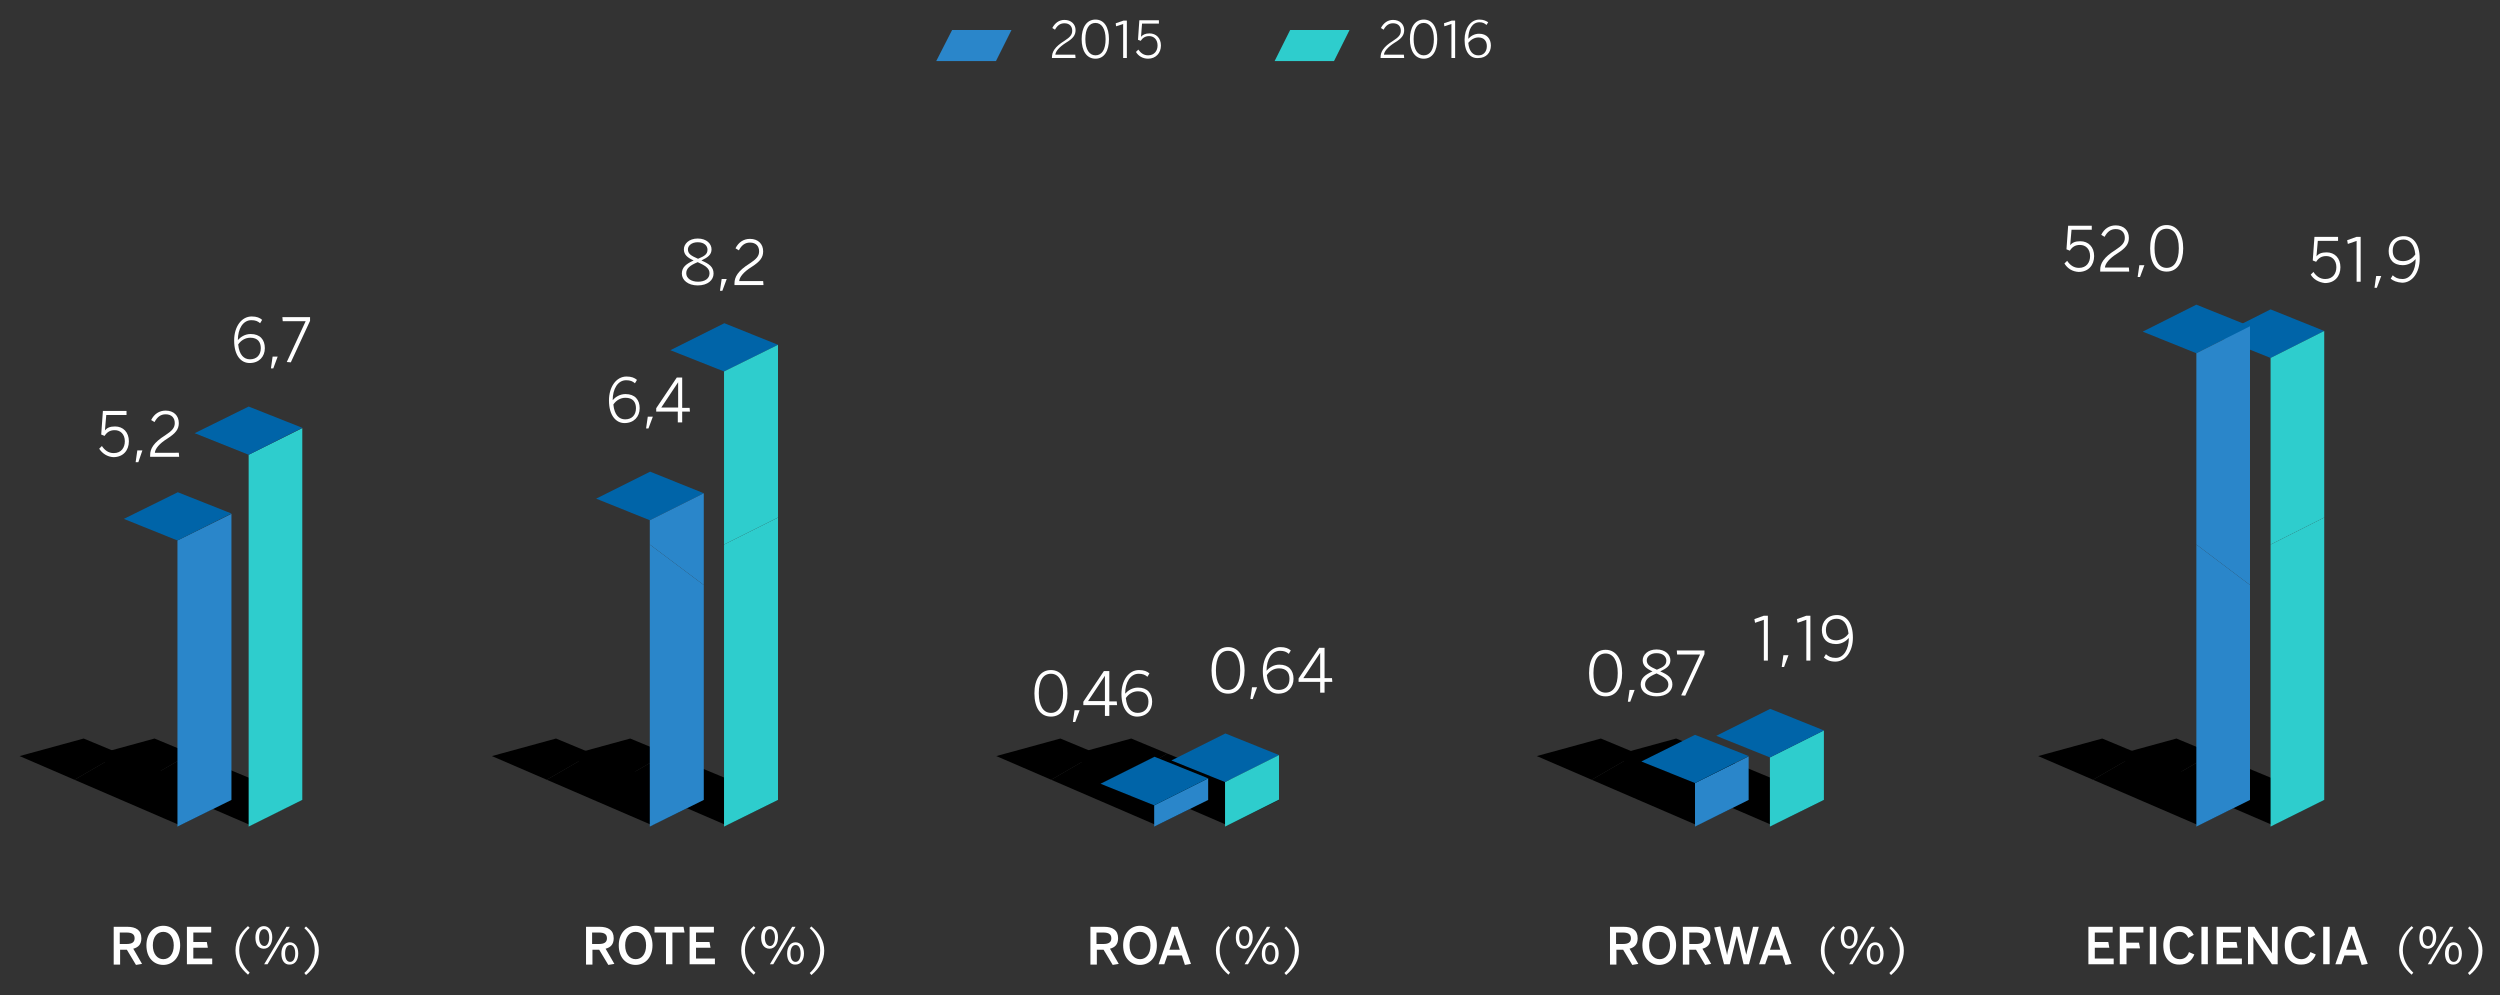 <?xml version="1.0" encoding="utf-8"?>
<!-- Generator: Adobe Illustrator 19.2.1, SVG Export Plug-In . SVG Version: 6.00 Build 0)  -->
<svg version="1.1" id="Capa_1" xmlns="http://www.w3.org/2000/svg" xmlns:xlink="http://www.w3.org/1999/xlink" x="0px" y="0px"
	 viewBox="0 0 741 295" style="enable-background:new 0 0 741 295;" xml:space="preserve">
<rect x="0" y="0" width="741" height="295" fill="#333333" stroke="none"/>
<style type="text/css">
	.st0{clip-path:url(#SVGID_2_);}
	.st1{fill:#2ECDCD;}
	.st2{fill:#0064A8;}
	.st3{clip-path:url(#SVGID_4_);}
	.st4{clip-path:url(#SVGID_6_);}
	.st5{fill:#2A86CA;}
	.st6{clip-path:url(#SVGID_8_);}
	.st7{enable-background:new    ;}
	.st8{fill:#FFFFFF;}
	.st9{clip-path:url(#SVGID_10_);}
	.st10{clip-path:url(#SVGID_12_);}
	.st11{clip-path:url(#SVGID_14_);}
	.st12{clip-path:url(#SVGID_16_);}
	.st13{clip-path:url(#SVGID_18_);}
	.st14{clip-path:url(#SVGID_20_);}
</style>
<title>Page 1</title>
<desc>Created with Sketch.</desc>
<g>
	<g>
		<g>
			<g>
				<defs>
					<polygon id="SVGID_1_" points="540.6,237.1 496.8,218.9 477.8,224.1 525.3,244.6 					"/>
				</defs>
				<clipPath id="SVGID_2_">
					<use xlink:href="#SVGID_1_"  style="overflow:visible;"/>
				</clipPath>
				<polygon class="st0" points="515.2,218.9 483.2,237.4 477.8,228.1 477.8,218.9 				"/>
				<polygon class="st0" points="532.4,218.9 540.6,233.1 540.6,237 527.5,244.6 487.3,244.6 483.2,237.4 515.2,218.9 				"/>
				<polygon class="st0" points="527.5,244.6 540.6,237 540.6,244.6 				"/>
			</g>
		</g>
		<g>
			<polygon class="st1" points="524.6,245 540.6,237.1 540.6,216.5 524.6,224.5 			"/>
		</g>
		<g>
			<polygon class="st2" points="524.6,224.5 540.6,216.5 524.7,210.1 508.7,218.1 			"/>
		</g>
	</g>
	<g>
		<g>
			<g>
				<defs>
					<polygon id="SVGID_3_" points="688.9,237.1 645.1,218.9 626.1,224.1 673.7,244.6 					"/>
				</defs>
				<clipPath id="SVGID_4_">
					<use xlink:href="#SVGID_3_"  style="overflow:visible;"/>
				</clipPath>
				<polygon class="st3" points="663.5,218.9 631.5,237.4 626.1,228.1 626.1,218.9 				"/>
				<polygon class="st3" points="680.7,218.9 688.9,233.1 688.9,237 675.8,244.6 635.6,244.6 631.5,237.4 663.5,218.9 				"/>
				<polygon class="st3" points="675.8,244.6 688.9,237 688.9,244.6 				"/>
			</g>
		</g>
		<g>
			<polygon class="st1" points="673,245 688.9,237.1 688.9,153.4 673,161.4 			"/>
		</g>
		<g>
			<polygon class="st2" points="673,106.1 688.9,98.1 673,91.7 657.1,99.7 			"/>
		</g>
		<g>
			<polygon class="st1" points="673,106.1 673,161.4 688.9,153.4 688.9,98.1 			"/>
		</g>
	</g>
	<g>
		<g>
			<g>
				<defs>
					<polygon id="SVGID_5_" points="666.9,237.1 623.1,218.9 604.1,224.1 651.6,244.6 					"/>
				</defs>
				<clipPath id="SVGID_6_">
					<use xlink:href="#SVGID_5_"  style="overflow:visible;"/>
				</clipPath>
				<polygon class="st4" points="641.5,218.9 609.5,237.4 604.1,228.1 604.1,218.9 				"/>
				<polygon class="st4" points="658.7,218.9 666.9,233.1 666.9,237 653.8,244.6 613.6,244.6 609.5,237.4 641.5,218.9 				"/>
				<polygon class="st4" points="653.8,244.6 666.9,237 666.9,244.6 				"/>
			</g>
		</g>
		<g>
			<polygon class="st5" points="651,245 666.9,237.1 666.9,173.4 651,161.4 			"/>
		</g>
		<g>
			<polygon class="st2" points="651,104.7 666.9,96.7 651,90.3 635.1,98.3 			"/>
		</g>
		<g>
			<polygon class="st5" points="651,104.7 651,161.4 666.9,173.4 666.9,96.7 			"/>
		</g>
	</g>
	<g>
		<g>
			<g>
				<defs>
					<polygon id="SVGID_7_" points="379.1,237.1 335.3,218.9 316.3,224.1 363.8,244.6 					"/>
				</defs>
				<clipPath id="SVGID_8_">
					<use xlink:href="#SVGID_7_"  style="overflow:visible;"/>
				</clipPath>
				<polygon class="st6" points="353.7,218.9 321.7,237.4 316.3,228.1 316.3,218.9 				"/>
				<polygon class="st6" points="370.9,218.9 379.1,233.1 379.1,237 366,244.6 325.8,244.6 321.7,237.4 353.7,218.9 				"/>
				<polygon class="st6" points="366,244.6 379.1,237 379.1,244.6 				"/>
			</g>
		</g>
		<g>
			<polygon class="st2" points="363.1,231.8 379.1,223.8 363.2,217.4 347.2,225.4 			"/>
		</g>
		<g>
			<polygon class="st1" points="363.1,231.8 363.1,245 379.1,237 379.1,223.8 			"/>
		</g>
	</g>
	<g class="st7">
		<path class="st8" d="M33.7,285.8v-11.1h4c2.6,0,4.2,1,4.2,3.4c0,1.8-0.9,2.7-2.4,3.1l2.6,4.5l-1.8,0.3l-2.7-4.5h-2v4.4H33.7z
			 M35.5,279.8h2c1.6,0,2.4-0.5,2.4-1.7c0-1.2-0.8-1.7-2.4-1.7h-2V279.8z"/>
		<path class="st8" d="M43.4,280.2c0-3.7,2.3-5.8,5-5.8c2.7,0,5,2,5,5.8c0,3.7-2.3,5.8-5,5.8C45.7,286,43.4,284,43.4,280.2z
			 M51.5,280.2c0-2.5-1.3-4-3.1-4s-3.1,1.5-3.1,4s1.3,4.1,3.1,4.1S51.5,282.8,51.5,280.2z"/>
		<path class="st8" d="M55.4,285.8v-11.1h7.2v1.7h-5.3v2.8h4l0.3,1.7h-4.3v3.2h5.6v1.7H55.4z"/>
	</g>
	<g class="st7">
		<path class="st8" d="M73.5,288.9c-2.4-2.1-3.7-4.3-3.7-7.2c0-2.8,1.3-5.1,3.7-7.2l0.5,0.5c-1.9,1.7-3.1,4-3.1,6.6
			c0,2.7,1.2,4.9,3.1,6.7L73.5,288.9z"/>
		<path class="st8" d="M75.7,277.9c0-2.1,1-3.4,2.5-3.4c1.5,0,2.5,1.3,2.5,3.3c0,1.9-0.9,3.4-2.5,3.4
			C76.6,281.2,75.7,279.9,75.7,277.9z M79.8,277.9c0-1.5-0.6-2.5-1.5-2.5c-1,0-1.5,1.1-1.5,2.5c0,1.5,0.6,2.5,1.6,2.5
			C79.2,280.4,79.8,279.3,79.8,277.9z M78.3,285.8l6.6-11.1h1l-6.6,11.1H78.3z M83.4,282.7c0-2.1,1-3.4,2.5-3.4s2.5,1.3,2.5,3.3
			c0,1.9-0.9,3.3-2.5,3.3C84.3,286,83.4,284.6,83.4,282.7z M87.5,282.6c0-1.5-0.5-2.5-1.5-2.5c-1,0-1.5,1.1-1.5,2.5
			c0,1.5,0.5,2.5,1.5,2.5S87.5,284,87.5,282.6z"/>
		<path class="st8" d="M90.2,288.4c1.9-1.7,3.1-4,3.1-6.7c0-2.6-1.2-4.9-3.1-6.6l0.5-0.5c2.4,2.1,3.8,4.3,3.8,7.2
			c0,2.8-1.3,5.1-3.8,7.2L90.2,288.4z"/>
	</g>
	<g class="st7">
		<path class="st8" d="M409.2,17.2v-0.2c0-1.6,0.8-3.1,3.7-4.9c1.7-1.1,2.3-1.8,2.3-3c0-1.3-0.8-2.2-2.3-2.2c-1.2,0-2.1,0.6-2.8,1.9
			l-0.8-0.5c0.8-1.5,2-2.4,3.6-2.4c2,0,3.3,1.3,3.3,3c0,1.5-0.7,2.5-2.9,3.8c-2,1.3-3,2.5-3.1,3.5h5.9l0.1,1H409.2z"/>
		<path class="st8" d="M417.9,11.6c0-3.5,1.5-5.8,4.1-5.8s4,2.3,4,5.8s-1.4,5.8-4,5.8S417.9,15.1,417.9,11.6z M425,11.6
			c0-3.1-1.2-4.8-3-4.8c-1.9,0-3,1.7-3,4.8s1.2,4.8,3,4.8C423.9,16.4,425,14.7,425,11.6z"/>
		<path class="st8" d="M430.2,17.2V7.1l-2.1,0.7l-0.1-0.9l2.3-0.8h1v11.1H430.2z"/>
		<path class="st8" d="M434.1,11.8c0-3.4,1.8-6,4.4-6c1.2,0,2,0.4,2.6,0.8l-0.5,0.8c-0.6-0.5-1.1-0.8-2.1-0.8
			c-2.1,0-3.3,2.1-3.3,4.9c0.7-0.8,1.8-1.5,3.2-1.5c2.3,0,3.5,1.5,3.5,3.5c0,2.1-1.4,3.7-3.7,3.7C435.9,17.4,434.1,15.6,434.1,11.8z
			 M440.7,13.7c0-1.5-0.8-2.6-2.5-2.6c-1.2,0-2.3,0.7-3,1.6c0.2,2.5,1.4,3.7,2.9,3.7C439.6,16.5,440.7,15.4,440.7,13.7z"/>
	</g>
	<g class="st7">
		<path class="st8" d="M29.4,133l0.8-0.8c0.8,1.2,1.9,2.1,3.5,2.1c2.3,0,3.3-1.7,3.3-3.5c0-2.1-1.3-3.3-3-3.3c-1.4,0-2.3,0.6-3,1.7
			l-1-0.4l0.5-7h7l0,1.2h-6l-0.4,4.6c0.6-0.8,1.5-1.2,3-1.2c2.4,0,4.1,1.7,4.1,4.4s-1.7,4.7-4.6,4.7C31.8,135.4,30.3,134.4,29.4,133
			z"/>
		<path class="st8" d="M40.2,137l0.5-3.5h1.5L41,137H40.2z"/>
		<path class="st8" d="M44.5,135.2v-0.3c0-1.9,1-3.7,4.5-5.9c2-1.3,2.8-2.2,2.8-3.6c0-1.5-0.9-2.6-2.7-2.6c-1.5,0-2.5,0.8-3.3,2.3
			l-1-0.6c0.9-1.8,2.4-2.8,4.3-2.8c2.4,0,3.9,1.5,3.9,3.7c0,1.8-0.9,3-3.4,4.6c-2.4,1.5-3.6,3-3.7,4.2H53l0.1,1.2H44.5z"/>
	</g>
	<g class="st7">
		<path class="st8" d="M311.8,17.2v-0.2c0-1.6,0.8-3.1,3.7-4.9c1.7-1.1,2.3-1.8,2.3-3c0-1.3-0.8-2.2-2.3-2.2c-1.2,0-2.1,0.6-2.8,1.9
			l-0.8-0.5c0.8-1.5,2-2.4,3.6-2.4c2,0,3.3,1.3,3.3,3c0,1.5-0.7,2.5-2.9,3.8c-2,1.3-3,2.5-3.1,3.5h5.9l0.1,1H311.8z"/>
		<path class="st8" d="M320.6,11.6c0-3.5,1.5-5.8,4.1-5.8s4,2.3,4,5.8s-1.4,5.8-4,5.8S320.6,15.1,320.6,11.6z M327.7,11.6
			c0-3.1-1.2-4.8-3-4.8c-1.9,0-3,1.7-3,4.8s1.2,4.8,3,4.8C326.6,16.4,327.7,14.7,327.7,11.6z"/>
		<path class="st8" d="M332.9,17.2V7.1l-2.1,0.7l-0.1-0.9l2.3-0.8h1v11.1H332.9z"/>
		<path class="st8" d="M336.7,15.4l0.7-0.7c0.7,1,1.6,1.7,2.9,1.7c1.9,0,2.8-1.4,2.8-2.9c0-1.8-1.1-2.8-2.5-2.8
			c-1.1,0-1.9,0.5-2.5,1.4l-0.8-0.3l0.4-5.8h5.8l0,1h-5l-0.3,3.9c0.5-0.6,1.3-1,2.5-1c2,0,3.4,1.4,3.4,3.6s-1.5,3.9-3.8,3.9
			C338.7,17.4,337.4,16.6,336.7,15.4z"/>
	</g>
	<g class="st7">
		<path class="st8" d="M69.4,100.9c0-4.1,2.2-7.1,5.2-7.1c1.5,0,2.4,0.4,3.1,1l-0.6,1c-0.7-0.6-1.4-0.9-2.6-0.9c-2.5,0-4,2.6-4,5.9
			c0.8-0.9,2.1-1.8,3.8-1.8c2.8,0,4.2,1.7,4.2,4.2c0,2.5-1.7,4.4-4.5,4.4C71.5,107.6,69.4,105.5,69.4,100.9z M77.3,103.2
			c0-1.8-0.9-3.1-3.1-3.1c-1.5,0-2.8,0.8-3.6,2c0.3,3.1,1.7,4.4,3.5,4.4C76,106.5,77.3,105.3,77.3,103.2z"/>
		<path class="st8" d="M80.3,109.2l0.5-3.5h1.5l-1.3,3.5H80.3z"/>
		<path class="st8" d="M85,107.3l5.6-12.1h-6.8L83.7,94h8.2v1.1l-5.7,12.3L85,107.3z"/>
	</g>
	<g class="st7">
		<path class="st8" d="M180.5,118.7c0-4.1,2.2-7.1,5.2-7.1c1.5,0,2.4,0.4,3.1,1l-0.6,1c-0.7-0.6-1.4-0.9-2.6-0.9c-2.5,0-4,2.6-4,5.9
			c0.8-0.9,2.1-1.8,3.8-1.8c2.8,0,4.2,1.7,4.2,4.2c0,2.5-1.7,4.4-4.5,4.4C182.7,125.4,180.5,123.3,180.5,118.7z M188.5,121
			c0-1.8-0.9-3.1-3.1-3.1c-1.5,0-2.8,0.8-3.6,2c0.3,3.1,1.7,4.4,3.5,4.4C187.2,124.3,188.5,123.1,188.5,121z"/>
		<path class="st8" d="M191.5,127l0.5-3.5h1.5l-1.3,3.5H191.5z"/>
		<path class="st8" d="M200.9,125.2v-3.2h-6.4v-1l6.1-9.1h1.6v9h2.2l0.1,1.1h-2.3v3.2H200.9z M196,120.8h5v-7.5h0L196,120.8z"/>
	</g>
	<g class="st7">
		<path class="st8" d="M202.1,81.1c0-1.9,1.3-2.9,3.5-3.9c-1.8-0.8-2.9-1.7-2.9-3.3c0-1.6,1.5-3.2,4.1-3.2c2.7,0,4.1,1.6,4.1,3.2
			c0,1.6-1.1,2.4-3,3.3c2.3,1,3.6,1.9,3.6,3.9c0,1.9-1.7,3.5-4.7,3.5C203.9,84.6,202.1,83,202.1,81.1z M210.3,81
			c0-1.5-1.3-2.3-3.5-3.3c-2.4,1-3.4,1.9-3.4,3.3c0,1.5,1.5,2.5,3.5,2.5C208.9,83.5,210.3,82.6,210.3,81z M209.7,74
			c0-1.1-0.9-2.2-2.9-2.2c-1.9,0-2.9,1.1-2.9,2.1c0,1.3,0.9,1.9,3,2.8C208.9,75.9,209.7,75.3,209.7,74z"/>
		<path class="st8" d="M213.4,86.2l0.5-3.5h1.5l-1.3,3.5H213.4z"/>
		<path class="st8" d="M217.7,84.3V84c0-1.9,1-3.7,4.5-5.9c2-1.3,2.8-2.2,2.8-3.6c0-1.5-0.9-2.6-2.7-2.6c-1.5,0-2.5,0.8-3.3,2.3
			l-1-0.6c0.9-1.8,2.4-2.8,4.3-2.8c2.4,0,3.9,1.5,3.9,3.7c0,1.8-0.9,3-3.4,4.6c-2.4,1.5-3.6,3-3.7,4.2h7.1l0.1,1.2H217.7z"/>
	</g>
	<g class="st7">
		<path class="st8" d="M306.6,205.5c0-4.2,1.8-6.9,4.9-6.9s4.9,2.8,4.9,6.9s-1.7,6.9-4.9,6.9S306.6,209.7,306.6,205.5z M315.1,205.5
			c0-3.8-1.4-5.8-3.6-5.8c-2.3,0-3.6,2-3.6,5.8c0,3.8,1.4,5.8,3.6,5.8C313.7,211.3,315.1,209.3,315.1,205.5z"/>
		<path class="st8" d="M318,214l0.5-3.5h1.5l-1.3,3.5H318z"/>
		<path class="st8" d="M327.5,212.2v-3.2h-6.4v-1l6.1-9.1h1.6v9h2.2l0.1,1.1h-2.3v3.2H327.5z M322.5,207.8h5v-7.5h0L322.5,207.8z"/>
		<path class="st8" d="M332.4,205.7c0-4.1,2.2-7.1,5.2-7.1c1.5,0,2.4,0.4,3.1,1l-0.6,1c-0.7-0.6-1.4-0.9-2.6-0.9c-2.5,0-4,2.6-4,5.9
			c0.8-0.9,2.1-1.8,3.8-1.8c2.8,0,4.2,1.7,4.2,4.2c0,2.5-1.7,4.4-4.5,4.4C334.6,212.4,332.4,210.3,332.4,205.7z M340.4,208
			c0-1.8-0.9-3.1-3.1-3.1c-1.5,0-2.8,0.8-3.6,2c0.3,3.1,1.7,4.4,3.5,4.4C339.1,211.3,340.4,210.1,340.4,208z"/>
	</g>
	<g class="st7">
		<path class="st8" d="M359.1,198.7c0-4.2,1.8-6.9,4.9-6.9s4.9,2.8,4.9,6.9s-1.7,6.9-4.9,6.9S359.1,202.8,359.1,198.7z M367.6,198.7
			c0-3.8-1.4-5.8-3.6-5.8c-2.3,0-3.6,2-3.6,5.8c0,3.8,1.4,5.8,3.6,5.8C366.3,204.5,367.6,202.4,367.6,198.7z"/>
		<path class="st8" d="M370.6,207.2l0.5-3.5h1.5l-1.3,3.5H370.6z"/>
		<path class="st8" d="M374.3,198.9c0-4.1,2.2-7.1,5.2-7.1c1.5,0,2.4,0.4,3.1,1l-0.6,1c-0.7-0.6-1.4-0.9-2.6-0.9c-2.5,0-4,2.6-4,5.9
			c0.8-0.9,2.1-1.8,3.8-1.8c2.8,0,4.2,1.7,4.2,4.2c0,2.5-1.7,4.4-4.5,4.4C376.4,205.6,374.3,203.5,374.3,198.9z M382.2,201.2
			c0-1.8-0.9-3.1-3.1-3.1c-1.5,0-2.8,0.8-3.6,2c0.3,3.1,1.7,4.4,3.5,4.4C381,204.5,382.2,203.3,382.2,201.2z"/>
		<path class="st8" d="M391.3,205.3v-3.2h-6.4v-1l6.1-9.1h1.6v9h2.2l0.1,1.1h-2.3v3.2H391.3z M386.3,201h5v-7.5h0L386.3,201z"/>
	</g>
	<g class="st7">
		<path class="st8" d="M471,199.5c0-4.2,1.8-6.9,4.9-6.9s4.9,2.8,4.9,6.9s-1.7,6.9-4.9,6.9S471,203.7,471,199.5z M479.5,199.5
			c0-3.8-1.4-5.8-3.6-5.8c-2.3,0-3.6,2-3.6,5.8c0,3.8,1.4,5.8,3.6,5.8C478.2,205.3,479.5,203.3,479.5,199.5z"/>
		<path class="st8" d="M482.5,208l0.5-3.5h1.5l-1.3,3.5H482.5z"/>
		<path class="st8" d="M486.3,202.9c0-1.9,1.3-2.9,3.5-3.9c-1.8-0.8-2.9-1.7-2.9-3.3c0-1.6,1.5-3.2,4.1-3.2c2.7,0,4.1,1.6,4.1,3.2
			c0,1.6-1.1,2.4-3,3.3c2.3,1,3.6,1.9,3.6,3.9c0,1.9-1.7,3.5-4.7,3.5C488.1,206.4,486.3,204.9,486.3,202.9z M494.5,202.9
			c0-1.5-1.3-2.3-3.5-3.3c-2.4,1-3.4,1.9-3.4,3.3c0,1.5,1.5,2.5,3.5,2.5C493.1,205.4,494.5,204.4,494.5,202.9z M493.9,195.8
			c0-1.1-0.9-2.2-2.9-2.2c-1.9,0-2.9,1.1-2.9,2.1c0,1.3,0.9,1.9,3,2.8C493.1,197.7,493.9,197.1,493.9,195.8z"/>
		<path class="st8" d="M498.3,206.1l5.6-12.1h-6.8l-0.1-1.2h8.2v1.1l-5.7,12.3L498.3,206.1z"/>
	</g>
	<g class="st7">
		<path class="st8" d="M522.8,195.8v-12.1l-2.6,0.9l-0.2-1.1l2.8-1h1.2v13.3H522.8z"/>
		<path class="st8" d="M528.1,197.7l0.5-3.5h1.5l-1.3,3.5H528.1z"/>
		<path class="st8" d="M535.4,195.8v-12.1l-2.6,0.9l-0.2-1.1l2.8-1h1.2v13.3H535.4z"/>
		<path class="st8" d="M540.6,194.9l0.6-1c0.8,0.7,1.5,1.1,2.9,1.1c2.4,0,3.9-2.6,3.9-5.9c-0.8,0.9-2.1,1.8-3.8,1.8
			c-2.8,0-4.2-1.7-4.2-4.2c0-2.5,1.7-4.4,4.5-4.4c2.6,0,4.7,2.1,4.7,6.7c0,4.1-2.2,7.1-5.2,7.1C542.4,196.1,541.4,195.6,540.6,194.9
			z M547.9,187.8c-0.3-3.1-1.7-4.4-3.5-4.4c-1.9,0-3.2,1.2-3.2,3.3c0,1.8,0.9,3.1,3.1,3.1C545.8,189.7,547.1,189,547.9,187.8z"/>
	</g>
	<g>
		<polygon class="st1" points="400,8.9 395.4,18.1 377.8,18.1 382.4,8.9 		"/>
	</g>
	<g>
		<polygon class="st5" points="299.8,8.9 295.2,18.1 277.5,18.1 282.2,8.9 		"/>
	</g>
	<g>
		<g>
			<g>
				<defs>
					<polygon id="SVGID_9_" points="68.6,237.1 24.8,218.9 5.8,224.1 53.3,244.6 					"/>
				</defs>
				<clipPath id="SVGID_10_">
					<use xlink:href="#SVGID_9_"  style="overflow:visible;"/>
				</clipPath>
				<polygon class="st9" points="43.2,218.9 11.2,237.4 5.8,228.1 5.8,218.9 				"/>
				<polygon class="st9" points="60.4,218.9 68.6,233.1 68.6,237 55.5,244.6 15.3,244.6 11.2,237.4 43.2,218.9 				"/>
				<polygon class="st9" points="55.5,244.6 68.6,237 68.6,244.6 				"/>
			</g>
		</g>
		<g>
			<g>
				<defs>
					<polygon id="SVGID_11_" points="89.6,237.1 45.8,218.9 26.8,224.1 74.3,244.6 					"/>
				</defs>
				<clipPath id="SVGID_12_">
					<use xlink:href="#SVGID_11_"  style="overflow:visible;"/>
				</clipPath>
				<polygon class="st10" points="64.2,218.9 32.2,237.4 26.8,228.1 26.8,218.9 				"/>
				<polygon class="st10" points="81.4,218.9 89.6,233.1 89.6,237 76.5,244.6 36.3,244.6 32.2,237.4 64.2,218.9 				"/>
				<polygon class="st10" points="76.5,244.6 89.6,237 89.6,244.6 				"/>
			</g>
		</g>
		<g>
			<g>
				<defs>
					<polygon id="SVGID_13_" points="208.6,237.1 164.8,218.9 145.8,224.1 193.3,244.6 					"/>
				</defs>
				<clipPath id="SVGID_14_">
					<use xlink:href="#SVGID_13_"  style="overflow:visible;"/>
				</clipPath>
				<polygon class="st11" points="183.2,218.9 151.2,237.4 145.8,228.1 145.8,218.9 				"/>
				<polygon class="st11" points="200.4,218.9 208.6,233.1 208.6,237 195.5,244.6 155.3,244.6 151.2,237.4 183.2,218.9 				"/>
				<polygon class="st11" points="195.5,244.6 208.6,237 208.6,244.6 				"/>
			</g>
		</g>
		<g>
			<g>
				<defs>
					<polygon id="SVGID_15_" points="230.6,237.1 186.8,218.9 167.8,224.1 215.3,244.6 					"/>
				</defs>
				<clipPath id="SVGID_16_">
					<use xlink:href="#SVGID_15_"  style="overflow:visible;"/>
				</clipPath>
				<polygon class="st12" points="205.2,218.9 173.2,237.4 167.8,228.1 167.8,218.9 				"/>
				<polygon class="st12" points="222.4,218.9 230.6,233.1 230.6,237 217.5,244.6 177.3,244.6 173.2,237.4 205.2,218.9 				"/>
				<polygon class="st12" points="217.5,244.6 230.6,237 230.6,244.6 				"/>
			</g>
		</g>
		<g>
			<polygon class="st5" points="52.6,245 68.6,237.1 68.6,152.3 52.6,160.2 			"/>
		</g>
		<g>
			<polygon class="st2" points="52.6,160.2 68.6,152.2 52.7,145.9 36.7,153.8 			"/>
		</g>
	</g>
	<g>
		<g>
			<polygon class="st1" points="73.7,245 89.6,237.1 89.6,126.9 73.7,134.8 			"/>
		</g>
		<g>
			<polygon class="st2" points="73.7,134.8 89.6,126.8 73.7,120.5 57.7,128.4 			"/>
		</g>
	</g>
	<g class="st7">
		<path class="st8" d="M173.7,285.8v-11.1h4c2.6,0,4.2,1,4.2,3.4c0,1.8-0.9,2.7-2.4,3.1l2.6,4.5l-1.8,0.3l-2.7-4.5h-2v4.4H173.7z
			 M175.5,279.8h2c1.6,0,2.4-0.5,2.4-1.7c0-1.2-0.8-1.7-2.4-1.7h-2V279.8z"/>
		<path class="st8" d="M183.4,280.2c0-3.7,2.3-5.8,5-5.8c2.7,0,5,2,5,5.8c0,3.7-2.3,5.8-5,5.8C185.7,286,183.4,284,183.4,280.2z
			 M191.5,280.2c0-2.5-1.3-4-3.1-4s-3.1,1.5-3.1,4s1.3,4.1,3.1,4.1S191.5,282.8,191.5,280.2z"/>
		<path class="st8" d="M197.4,285.8v-9.4H194v-1.7h8.6l0.3,1.7h-3.6v9.4H197.4z"/>
		<path class="st8" d="M204.4,285.8v-11.1h7.2v1.7h-5.3v2.8h4l0.3,1.7h-4.3v3.2h5.6v1.7H204.4z"/>
	</g>
	<g class="st7">
		<path class="st8" d="M223.4,288.9c-2.4-2.1-3.7-4.3-3.7-7.2c0-2.8,1.3-5.1,3.7-7.2l0.5,0.5c-1.9,1.7-3.1,4-3.1,6.6
			c0,2.7,1.2,4.9,3.1,6.7L223.4,288.9z"/>
		<path class="st8" d="M225.6,277.9c0-2.1,1-3.4,2.5-3.4c1.5,0,2.5,1.3,2.5,3.3c0,1.9-0.9,3.4-2.5,3.4
			C226.5,281.2,225.6,279.9,225.6,277.9z M229.7,277.9c0-1.5-0.6-2.5-1.5-2.5c-1,0-1.5,1.1-1.5,2.5c0,1.5,0.6,2.5,1.6,2.5
			C229.1,280.4,229.7,279.3,229.7,277.9z M228.2,285.8l6.6-11.1h1l-6.6,11.1H228.2z M233.3,282.7c0-2.1,1-3.4,2.5-3.4
			s2.5,1.3,2.5,3.3c0,1.9-0.9,3.3-2.5,3.3C234.2,286,233.3,284.6,233.3,282.7z M237.3,282.6c0-1.5-0.5-2.5-1.5-2.5
			c-1,0-1.5,1.1-1.5,2.5c0,1.5,0.5,2.5,1.5,2.5S237.3,284,237.3,282.6z"/>
		<path class="st8" d="M240,288.4c1.9-1.7,3.1-4,3.1-6.7c0-2.6-1.2-4.9-3.1-6.6l0.5-0.5c2.4,2.1,3.8,4.3,3.8,7.2
			c0,2.8-1.3,5.1-3.8,7.2L240,288.4z"/>
	</g>
	<g>
		<g>
			<polygon class="st5" points="192.6,245 208.6,237.1 208.6,173.4 192.6,161.4 			"/>
		</g>
		<g>
			<polygon class="st2" points="192.6,154.2 208.6,146.2 192.7,139.8 176.7,147.8 			"/>
		</g>
		<g>
			<polygon class="st5" points="192.6,154.2 192.6,161.4 208.6,173.4 208.6,146.2 			"/>
		</g>
	</g>
	<g>
		<g>
			<polygon class="st1" points="214.6,245 230.6,237.1 230.6,153.4 214.6,161.4 			"/>
		</g>
		<g>
			<polygon class="st2" points="214.6,110.1 230.6,102.2 214.7,95.8 198.7,103.8 			"/>
		</g>
		<g>
			<polygon class="st1" points="214.6,110.1 214.6,161.4 230.6,153.4 230.6,102.2 			"/>
		</g>
	</g>
	<g class="st7">
		<path class="st8" d="M684.9,81.4l0.8-0.8c0.8,1.2,1.9,2.1,3.5,2.1c2.3,0,3.3-1.7,3.3-3.5c0-2.1-1.3-3.3-3-3.3
			c-1.4,0-2.3,0.6-3,1.7l-1-0.4l0.5-7h7l0,1.2h-6l-0.4,4.6c0.6-0.8,1.5-1.2,3-1.2c2.4,0,4.1,1.7,4.1,4.4s-1.7,4.7-4.6,4.7
			C687.3,83.7,685.7,82.8,684.9,81.4z"/>
		<path class="st8" d="M698.5,83.5V71.4l-2.6,0.9l-0.2-1.1l2.8-1h1.2v13.3H698.5z"/>
		<path class="st8" d="M703.8,85.3l0.5-3.5h1.5l-1.3,3.5H703.8z"/>
		<path class="st8" d="M708.6,82.6l0.6-1c0.8,0.7,1.5,1.1,2.9,1.1c2.4,0,3.9-2.6,3.9-5.9c-0.8,0.9-2.1,1.8-3.8,1.8
			c-2.8,0-4.2-1.7-4.2-4.2c0-2.5,1.7-4.4,4.5-4.4c2.6,0,4.7,2.1,4.7,6.7c0,4.1-2.2,7.1-5.2,7.1C710.4,83.7,709.3,83.2,708.6,82.6z
			 M715.9,75.4c-0.3-3.1-1.7-4.4-3.5-4.4c-1.9,0-3.2,1.2-3.2,3.3c0,1.8,0.9,3.1,3.1,3.1C713.8,77.4,715.1,76.6,715.9,75.4z"/>
	</g>
	<g class="st7">
		<path class="st8" d="M611.9,78.1l0.8-0.8c0.8,1.2,1.9,2.1,3.5,2.1c2.3,0,3.3-1.7,3.3-3.5c0-2.1-1.3-3.3-3-3.3
			c-1.4,0-2.3,0.6-3,1.7l-1-0.4l0.5-7h7l0,1.2h-6l-0.4,4.6c0.6-0.8,1.5-1.2,3-1.2c2.4,0,4.1,1.7,4.1,4.4s-1.7,4.7-4.6,4.7
			C614.3,80.5,612.8,79.6,611.9,78.1z"/>
		<path class="st8" d="M622.5,80.3V80c0-1.9,1-3.7,4.5-5.9c2-1.3,2.8-2.2,2.8-3.6c0-1.5-0.9-2.6-2.7-2.6c-1.5,0-2.5,0.8-3.3,2.3
			l-1-0.6c0.9-1.8,2.4-2.8,4.3-2.8c2.4,0,3.9,1.5,3.9,3.7c0,1.8-0.9,3-3.4,4.6c-2.4,1.5-3.6,3-3.7,4.2h7.1l0.1,1.2H622.5z"/>
		<path class="st8" d="M633.6,82.1l0.5-3.5h1.5l-1.3,3.5H633.6z"/>
		<path class="st8" d="M637.3,73.6c0-4.2,1.8-6.9,4.9-6.9s4.9,2.8,4.9,6.9s-1.7,6.9-4.9,6.9S637.3,77.8,637.3,73.6z M645.8,73.6
			c0-3.8-1.4-5.8-3.6-5.8c-2.3,0-3.6,2-3.6,5.8c0,3.8,1.4,5.8,3.6,5.8C644.4,79.4,645.8,77.4,645.8,73.6z"/>
	</g>
	<g class="st7">
		<path class="st8" d="M619,285.8v-11.1h7.2v1.7h-5.3v2.8h4l0.3,1.7h-4.3v3.2h5.6v1.7H619z"/>
		<path class="st8" d="M628.3,285.8v-11.1h7v1.7h-5.1v3h3.8l0.3,1.7h-4v4.7H628.3z"/>
		<path class="st8" d="M637.2,285.8v-11.1h1.9v11.1H637.2z"/>
		<path class="st8" d="M641.2,280.2c0-3.6,2.1-5.7,4.8-5.7c2.1,0,3.4,0.9,4.2,2.6l-1.6,0.9c-0.4-1-1.2-1.8-2.6-1.8
			c-1.9,0-2.9,1.6-2.9,4c0,2.6,1.1,4.1,3,4.1c1.4,0,2.3-0.8,2.7-2.1l1.6,0.7c-0.7,1.8-2,3-4.3,3C643.2,286,641.2,284,641.2,280.2z"
			/>
		<path class="st8" d="M652.5,285.8v-11.1h1.9v11.1H652.5z"/>
		<path class="st8" d="M657,285.8v-11.1h7.2v1.7h-5.3v2.8h4l0.3,1.7h-4.3v3.2h5.6v1.7H657z"/>
		<path class="st8" d="M666.3,285.8v-11.1h1.9l5.2,7.9h0v-7.9h1.7v11.1h-1.7l-5.5-8.1h0v8.1H666.3z"/>
		<path class="st8" d="M677.2,280.2c0-3.6,2.1-5.7,4.8-5.7c2.1,0,3.4,0.9,4.2,2.6l-1.6,0.9c-0.4-1-1.2-1.8-2.6-1.8
			c-1.9,0-2.9,1.6-2.9,4c0,2.6,1.1,4.1,3,4.1c1.4,0,2.3-0.8,2.7-2.1l1.6,0.7c-0.7,1.8-2,3-4.3,3C679.3,286,677.2,284,677.2,280.2z"
			/>
		<path class="st8" d="M688.6,285.8v-11.1h1.9v11.1H688.6z"/>
		<path class="st8" d="M692.2,285.8l3.9-11.1h1.8l3.9,11L700,286l-0.9-2.8h-4.2l-0.9,2.6H692.2z M695.4,281.5h3.1L697,277h0
			L695.4,281.5z"/>
	</g>
	<g class="st7">
		<path class="st8" d="M714.8,288.9c-2.4-2.1-3.7-4.3-3.7-7.2c0-2.8,1.3-5.1,3.7-7.2l0.5,0.5c-1.9,1.7-3.1,4-3.1,6.6
			c0,2.7,1.2,4.9,3.1,6.7L714.8,288.9z"/>
		<path class="st8" d="M717.1,277.9c0-2.1,1-3.4,2.5-3.4c1.5,0,2.5,1.3,2.5,3.3c0,1.9-0.9,3.4-2.5,3.4
			C717.9,281.2,717.1,279.9,717.1,277.9z M721.1,277.9c0-1.5-0.6-2.5-1.5-2.5c-1,0-1.5,1.1-1.5,2.5c0,1.5,0.6,2.5,1.6,2.5
			C720.5,280.4,721.1,279.3,721.1,277.9z M719.6,285.8l6.6-11.1h1l-6.6,11.1H719.6z M724.7,282.7c0-2.1,1-3.4,2.5-3.4
			c1.5,0,2.5,1.3,2.5,3.3c0,1.9-0.9,3.3-2.5,3.3C725.6,286,724.7,284.6,724.7,282.7z M728.8,282.6c0-1.5-0.5-2.5-1.5-2.5
			c-1,0-1.5,1.1-1.5,2.5c0,1.5,0.5,2.5,1.5,2.5S728.8,284,728.8,282.6z"/>
		<path class="st8" d="M731.5,288.4c1.9-1.7,3.1-4,3.1-6.7c0-2.6-1.2-4.9-3.1-6.6l0.5-0.5c2.4,2.1,3.8,4.3,3.8,7.2
			c0,2.8-1.3,5.1-3.8,7.2L731.5,288.4z"/>
	</g>
	<g class="st7">
		<path class="st8" d="M323.2,285.8v-11.1h4c2.6,0,4.2,1,4.2,3.4c0,1.8-0.9,2.7-2.4,3.1l2.6,4.5l-1.8,0.3l-2.7-4.5h-2v4.4H323.2z
			 M325,279.8h2c1.6,0,2.4-0.5,2.4-1.7c0-1.2-0.8-1.7-2.4-1.7h-2V279.8z"/>
		<path class="st8" d="M332.9,280.2c0-3.7,2.3-5.8,5-5.8c2.7,0,5,2,5,5.8c0,3.7-2.3,5.8-5,5.8C335.2,286,332.9,284,332.9,280.2z
			 M341,280.2c0-2.5-1.3-4-3.1-4c-1.9,0-3.1,1.5-3.1,4s1.3,4.1,3.1,4.1C339.7,284.3,341,282.8,341,280.2z"/>
		<path class="st8" d="M343.4,285.8l3.9-11.1h1.8l3.9,11l-1.8,0.3l-0.9-2.8H346l-0.9,2.6H343.4z M346.6,281.5h3.1l-1.5-4.5h0
			L346.6,281.5z"/>
	</g>
	<g class="st7">
		<path class="st8" d="M364.1,288.9c-2.4-2.1-3.7-4.3-3.7-7.2c0-2.8,1.3-5.1,3.7-7.2l0.5,0.5c-1.9,1.7-3.1,4-3.1,6.6
			c0,2.7,1.2,4.9,3.1,6.7L364.1,288.9z"/>
		<path class="st8" d="M366.3,277.9c0-2.1,1-3.4,2.5-3.4c1.5,0,2.5,1.3,2.5,3.3c0,1.9-0.9,3.4-2.5,3.4
			C367.2,281.2,366.3,279.9,366.3,277.9z M370.3,277.9c0-1.5-0.6-2.5-1.5-2.5c-1,0-1.5,1.1-1.5,2.5c0,1.5,0.6,2.5,1.6,2.5
			C369.8,280.4,370.3,279.3,370.3,277.9z M368.9,285.8l6.6-11.1h1l-6.6,11.1H368.9z M374,282.7c0-2.1,1-3.4,2.5-3.4s2.5,1.3,2.5,3.3
			c0,1.9-0.9,3.3-2.5,3.3S374,284.6,374,282.7z M378,282.6c0-1.5-0.5-2.5-1.5-2.5c-1,0-1.5,1.1-1.5,2.5c0,1.5,0.5,2.5,1.5,2.5
			C377.5,285.1,378,284,378,282.6z"/>
		<path class="st8" d="M380.7,288.4c1.9-1.7,3.1-4,3.1-6.7c0-2.6-1.2-4.9-3.1-6.6l0.5-0.5c2.4,2.1,3.8,4.3,3.8,7.2
			c0,2.8-1.3,5.1-3.8,7.2L380.7,288.4z"/>
	</g>
	<g>
		<g>
			<g>
				<defs>
					<polygon id="SVGID_17_" points="358.1,237.1 314.3,218.9 295.3,224.1 342.8,244.6 					"/>
				</defs>
				<clipPath id="SVGID_18_">
					<use xlink:href="#SVGID_17_"  style="overflow:visible;"/>
				</clipPath>
				<polygon class="st13" points="332.7,218.9 300.7,237.4 295.3,228.1 295.3,218.9 				"/>
				<polygon class="st13" points="349.9,218.9 358.1,233.1 358.1,237 345,244.6 304.8,244.6 300.7,237.4 332.7,218.9 				"/>
				<polygon class="st13" points="345,244.6 358.1,237 358.1,244.6 				"/>
			</g>
		</g>
		<g>
			<polygon class="st5" points="342.1,245 358.1,237.1 358.1,230.7 342.1,238.7 			"/>
		</g>
		<g>
			<polygon class="st2" points="342.1,238.7 358.1,230.7 342.2,224.3 326.2,232.3 			"/>
		</g>
	</g>
	<g class="st7">
		<path class="st8" d="M477.2,285.8v-11.1h4c2.6,0,4.2,1,4.2,3.4c0,1.8-0.9,2.7-2.4,3.1l2.6,4.5l-1.8,0.3l-2.7-4.5h-2v4.4H477.2z
			 M479,279.8h2c1.6,0,2.4-0.5,2.4-1.7c0-1.2-0.8-1.7-2.4-1.7h-2V279.8z"/>
		<path class="st8" d="M486.8,280.2c0-3.7,2.3-5.8,5-5.8c2.7,0,5,2,5,5.8c0,3.7-2.3,5.8-5,5.8C489.2,286,486.8,284,486.8,280.2z
			 M495,280.2c0-2.5-1.3-4-3.1-4c-1.9,0-3.1,1.5-3.1,4s1.3,4.1,3.1,4.1C493.7,284.3,495,282.8,495,280.2z"/>
		<path class="st8" d="M498.8,285.8v-11.1h4c2.6,0,4.2,1,4.2,3.4c0,1.8-0.9,2.7-2.4,3.1l2.6,4.5l-1.8,0.3l-2.7-4.5h-2v4.4H498.8z
			 M500.7,279.8h2c1.6,0,2.4-0.5,2.4-1.7c0-1.2-0.8-1.7-2.4-1.7h-2V279.8z"/>
		<path class="st8" d="M511,285.8l-2.9-10.9l1.8-0.3l1.4,5.9c0.2,0.9,0.5,1.7,0.6,2.6h0c0.1-0.8,0.3-1.7,0.6-2.6l1.3-5.8h1.8
			l1.4,5.8c0.2,0.9,0.4,1.6,0.6,2.5h0c0.2-0.9,0.3-1.5,0.6-2.5l1.4-5.8h1.7l-2.9,11.1h-1.6l-2-8.5h0l-2.1,8.5H511z"/>
		<path class="st8" d="M521.4,285.8l3.9-11.1h1.8l3.9,11l-1.8,0.3l-0.9-2.8h-4.2l-0.9,2.6H521.4z M524.6,281.5h3.1l-1.5-4.5h0
			L524.6,281.5z"/>
	</g>
	<g class="st7">
		<path class="st8" d="M543.4,288.9c-2.4-2.1-3.7-4.3-3.7-7.2c0-2.8,1.3-5.1,3.7-7.2l0.5,0.5c-1.9,1.7-3.1,4-3.1,6.6
			c0,2.7,1.2,4.9,3.1,6.7L543.4,288.9z"/>
		<path class="st8" d="M545.6,277.9c0-2.1,1-3.4,2.5-3.4c1.5,0,2.5,1.3,2.5,3.3c0,1.9-0.9,3.4-2.5,3.4
			C546.5,281.2,545.6,279.9,545.6,277.9z M549.6,277.9c0-1.5-0.6-2.5-1.5-2.5c-1,0-1.5,1.1-1.5,2.5c0,1.5,0.6,2.5,1.6,2.5
			C549.1,280.4,549.6,279.3,549.6,277.9z M548.1,285.8l6.6-11.1h1l-6.6,11.1H548.1z M553.3,282.7c0-2.1,1-3.4,2.5-3.4
			c1.5,0,2.5,1.3,2.5,3.3c0,1.9-0.9,3.3-2.5,3.3C554.2,286,553.3,284.6,553.3,282.7z M557.3,282.6c0-1.5-0.5-2.5-1.5-2.5
			c-1,0-1.5,1.1-1.5,2.5c0,1.5,0.5,2.5,1.5,2.5S557.3,284,557.3,282.6z"/>
		<path class="st8" d="M560,288.4c1.9-1.7,3.1-4,3.1-6.7c0-2.6-1.2-4.9-3.1-6.6l0.5-0.5c2.4,2.1,3.8,4.3,3.8,7.2
			c0,2.8-1.3,5.1-3.8,7.2L560,288.4z"/>
	</g>
	<g>
		<g>
			<g>
				<defs>
					<polygon id="SVGID_19_" points="518.3,237.1 474.5,218.9 455.5,224.1 503,244.6 					"/>
				</defs>
				<clipPath id="SVGID_20_">
					<use xlink:href="#SVGID_19_"  style="overflow:visible;"/>
				</clipPath>
				<polygon class="st14" points="492.9,218.9 460.9,237.4 455.5,228.1 455.5,218.9 				"/>
				<polygon class="st14" points="510.1,218.9 518.3,233.1 518.3,237 505.2,244.6 465,244.6 460.9,237.4 492.9,218.9 				"/>
				<polygon class="st14" points="505.2,244.6 518.3,237 518.3,244.6 				"/>
			</g>
		</g>
		<g>
			<polygon class="st5" points="502.4,245 518.3,237.1 518.3,224.2 502.4,232.1 			"/>
		</g>
		<g>
			<polygon class="st2" points="502.4,232.1 518.3,224.1 502.4,217.8 486.5,225.7 			"/>
		</g>
	</g>
</g>
</svg>
